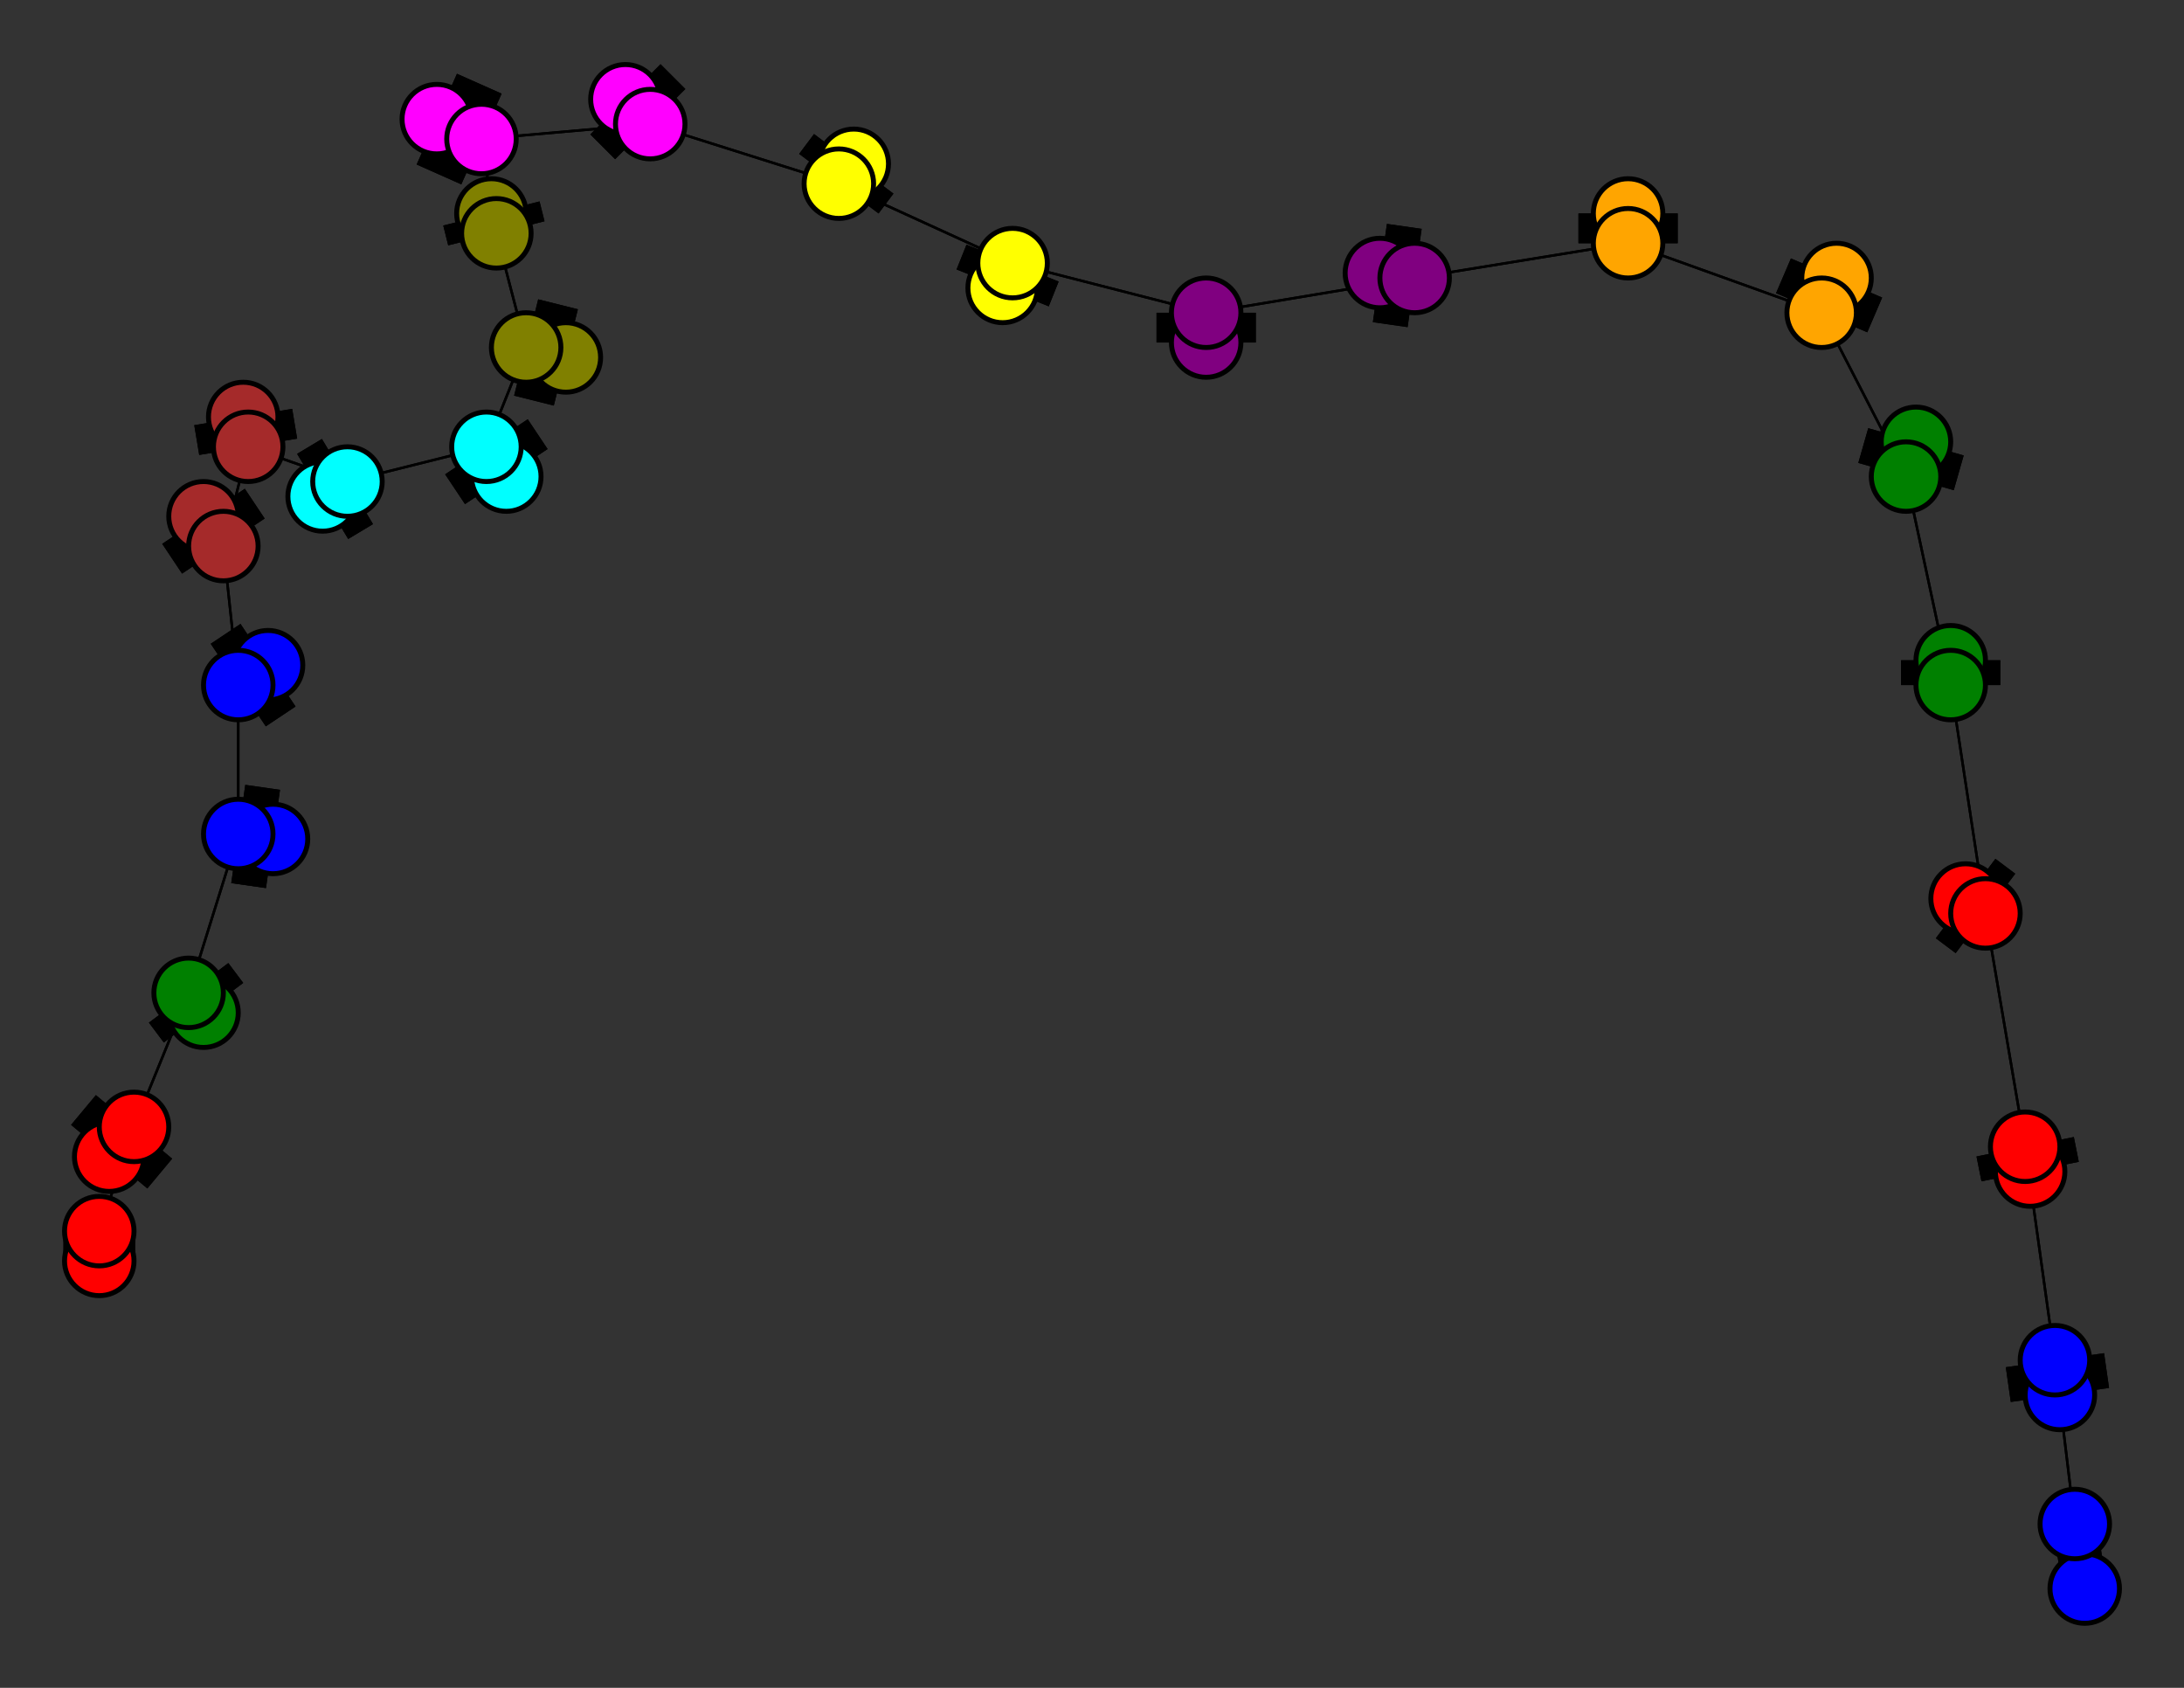 <svg width="440" height="340" xmlns="http://www.w3.org/2000/svg">
<rect width="100%" height="100%" fill="#333333" stroke="none"/>
<path stroke-width="8.857" stroke="black" d="M 420 320 418 307"/>
<path stroke-width="0.5" stroke="black" d="M 70 97 50 90"/>
<path stroke-width="20.0" stroke="black" d="M 70 97 65 100"/>
<path stroke-width="0.5" stroke="black" d="M 70 97 98 90"/>
<path stroke-width="20.0" stroke="black" d="M 65 100 70 97"/>
<path stroke-width="0.5" stroke="black" d="M 98 90 70 97"/>
<path stroke-width="20.0" stroke="black" d="M 98 90 102 96"/>
<path stroke-width="0.5" stroke="black" d="M 98 90 106 70"/>
<path stroke-width="20.0" stroke="black" d="M 102 96 98 90"/>
<path stroke-width="0.5" stroke="black" d="M 106 70 98 90"/>
<path stroke-width="20.0" stroke="black" d="M 49 84 50 90"/>
<path stroke-width="20.0" stroke="black" d="M 106 70 114 72"/>
<path stroke-width="20.0" stroke="black" d="M 114 72 106 70"/>
<path stroke-width="0.5" stroke="black" d="M 100 47 106 70"/>
<path stroke-width="20.0" stroke="black" d="M 100 47 99 43"/>
<path stroke-width="0.5" stroke="black" d="M 100 47 97 28"/>
<path stroke-width="20.0" stroke="black" d="M 99 43 100 47"/>
<path stroke-width="0.5" stroke="black" d="M 97 28 100 47"/>
<path stroke-width="20.0" stroke="black" d="M 97 28 88 24"/>
<path stroke-width="0.5" stroke="black" d="M 97 28 131 25"/>
<path stroke-width="20.0" stroke="black" d="M 88 24 97 28"/>
<path stroke-width="0.5" stroke="black" d="M 106 70 100 47"/>
<path stroke-width="0.5" stroke="black" d="M 50 90 70 97"/>
<path stroke-width="20.0" stroke="black" d="M 50 90 49 84"/>
<path stroke-width="0.5" stroke="black" d="M 50 90 45 110"/>
<path stroke-width="14.429" stroke="black" d="M 20 254 20 248"/>
<path stroke-width="0.5" stroke="black" d="M 27 227 20 248"/>
<path stroke-width="20.0" stroke="black" d="M 27 227 22 233"/>
<path stroke-width="0.5" stroke="black" d="M 27 227 38 200"/>
<path stroke-width="20.0" stroke="black" d="M 22 233 27 227"/>
<path stroke-width="0.5" stroke="black" d="M 38 200 27 227"/>
<path stroke-width="20.0" stroke="black" d="M 38 200 41 204"/>
<path stroke-width="0.5" stroke="black" d="M 38 200 48 168"/>
<path stroke-width="20.0" stroke="black" d="M 41 204 38 200"/>
<path stroke-width="0.5" stroke="black" d="M 48 168 38 200"/>
<path stroke-width="20.0" stroke="black" d="M 48 168 55 169"/>
<path stroke-width="0.5" stroke="black" d="M 48 168 48 138"/>
<path stroke-width="20.0" stroke="black" d="M 55 169 48 168"/>
<path stroke-width="0.5" stroke="black" d="M 48 138 48 168"/>
<path stroke-width="20.0" stroke="black" d="M 48 138 54 134"/>
<path stroke-width="0.5" stroke="black" d="M 48 138 45 110"/>
<path stroke-width="20.0" stroke="black" d="M 54 134 48 138"/>
<path stroke-width="0.5" stroke="black" d="M 45 110 48 138"/>
<path stroke-width="20.0" stroke="black" d="M 45 110 41 104"/>
<path stroke-width="0.5" stroke="black" d="M 45 110 50 90"/>
<path stroke-width="20.0" stroke="black" d="M 41 104 45 110"/>
<path stroke-width="0.5" stroke="black" d="M 131 25 97 28"/>
<path stroke-width="20.0" stroke="black" d="M 131 25 126 20"/>
<path stroke-width="0.5" stroke="black" d="M 131 25 169 37"/>
<path stroke-width="20.0" stroke="black" d="M 126 20 131 25"/>
<path stroke-width="20.0" stroke="black" d="M 384 96 386 89"/>
<path stroke-width="0.5" stroke="black" d="M 384 96 393 138"/>
<path stroke-width="20.0" stroke="black" d="M 386 89 384 96"/>
<path stroke-width="0.5" stroke="black" d="M 393 138 384 96"/>
<path stroke-width="20.0" stroke="black" d="M 393 138 393 133"/>
<path stroke-width="0.5" stroke="black" d="M 393 138 400 184"/>
<path stroke-width="20.0" stroke="black" d="M 393 133 393 138"/>
<path stroke-width="0.5" stroke="black" d="M 400 184 393 138"/>
<path stroke-width="20.0" stroke="black" d="M 400 184 396 181"/>
<path stroke-width="0.5" stroke="black" d="M 400 184 408 231"/>
<path stroke-width="20.0" stroke="black" d="M 396 181 400 184"/>
<path stroke-width="0.5" stroke="black" d="M 408 231 400 184"/>
<path stroke-width="20.0" stroke="black" d="M 408 231 409 236"/>
<path stroke-width="0.5" stroke="black" d="M 408 231 414 274"/>
<path stroke-width="20.0" stroke="black" d="M 409 236 408 231"/>
<path stroke-width="0.5" stroke="black" d="M 414 274 408 231"/>
<path stroke-width="20.0" stroke="black" d="M 414 274 415 281"/>
<path stroke-width="0.5" stroke="black" d="M 414 274 418 307"/>
<path stroke-width="20.0" stroke="black" d="M 415 281 414 274"/>
<path stroke-width="0.5" stroke="black" d="M 418 307 414 274"/>
<path stroke-width="8.857" stroke="black" d="M 418 307 420 320"/>
<path stroke-width="0.5" stroke="black" d="M 384 96 367 63"/>
<path stroke-width="0.5" stroke="black" d="M 20 248 27 227"/>
<path stroke-width="20.0" stroke="black" d="M 370 56 367 63"/>
<path stroke-width="20.0" stroke="black" d="M 367 63 370 56"/>
<path stroke-width="0.5" stroke="black" d="M 169 37 131 25"/>
<path stroke-width="20.0" stroke="black" d="M 169 37 172 33"/>
<path stroke-width="0.5" stroke="black" d="M 169 37 204 53"/>
<path stroke-width="20.0" stroke="black" d="M 172 33 169 37"/>
<path stroke-width="0.5" stroke="black" d="M 204 53 169 37"/>
<path stroke-width="20.0" stroke="black" d="M 204 53 202 58"/>
<path stroke-width="0.5" stroke="black" d="M 204 53 243 63"/>
<path stroke-width="20.0" stroke="black" d="M 202 58 204 53"/>
<path stroke-width="0.5" stroke="black" d="M 243 63 204 53"/>
<path stroke-width="20.0" stroke="black" d="M 243 63 243 69"/>
<path stroke-width="0.5" stroke="black" d="M 243 63 285 56"/>
<path stroke-width="20.0" stroke="black" d="M 243 69 243 63"/>
<path stroke-width="0.5" stroke="black" d="M 285 56 243 63"/>
<path stroke-width="20.0" stroke="black" d="M 285 56 278 55"/>
<path stroke-width="0.5" stroke="black" d="M 285 56 328 49"/>
<path stroke-width="20.0" stroke="black" d="M 278 55 285 56"/>
<path stroke-width="0.5" stroke="black" d="M 328 49 285 56"/>
<path stroke-width="20.0" stroke="black" d="M 328 49 328 43"/>
<path stroke-width="0.5" stroke="black" d="M 328 49 367 63"/>
<path stroke-width="20.0" stroke="black" d="M 328 43 328 49"/>
<path stroke-width="0.5" stroke="black" d="M 367 63 328 49"/>
<path stroke-width="0.5" stroke="black" d="M 367 63 384 96"/>
<path stroke-width="14.429" stroke="black" d="M 20 248 20 254"/>
<circle cx="420" cy="320" r="7.0" style="fill:blue;stroke:black;stroke-width:1.0"/>
<circle cx="418" cy="307" r="7.0" style="fill:blue;stroke:black;stroke-width:1.0"/>
<circle cx="415" cy="281" r="7.0" style="fill:blue;stroke:black;stroke-width:1.0"/>
<circle cx="414" cy="274" r="7.0" style="fill:blue;stroke:black;stroke-width:1.0"/>
<circle cx="409" cy="236" r="7.0" style="fill:red;stroke:black;stroke-width:1.0"/>
<circle cx="408" cy="231" r="7.0" style="fill:red;stroke:black;stroke-width:1.0"/>
<circle cx="396" cy="181" r="7.0" style="fill:red;stroke:black;stroke-width:1.0"/>
<circle cx="400" cy="184" r="7.0" style="fill:red;stroke:black;stroke-width:1.0"/>
<circle cx="393" cy="133" r="7.0" style="fill:green;stroke:black;stroke-width:1.0"/>
<circle cx="393" cy="138" r="7.0" style="fill:green;stroke:black;stroke-width:1.0"/>
<circle cx="386" cy="89" r="7.0" style="fill:green;stroke:black;stroke-width:1.0"/>
<circle cx="384" cy="96" r="7.0" style="fill:green;stroke:black;stroke-width:1.0"/>
<circle cx="370" cy="56" r="7.0" style="fill:orange;stroke:black;stroke-width:1.0"/>
<circle cx="367" cy="63" r="7.0" style="fill:orange;stroke:black;stroke-width:1.0"/>
<circle cx="328" cy="43" r="7.0" style="fill:orange;stroke:black;stroke-width:1.0"/>
<circle cx="328" cy="49" r="7.0" style="fill:orange;stroke:black;stroke-width:1.0"/>
<circle cx="278" cy="55" r="7.0" style="fill:purple;stroke:black;stroke-width:1.0"/>
<circle cx="285" cy="56" r="7.0" style="fill:purple;stroke:black;stroke-width:1.0"/>
<circle cx="243" cy="69" r="7.0" style="fill:purple;stroke:black;stroke-width:1.0"/>
<circle cx="243" cy="63" r="7.0" style="fill:purple;stroke:black;stroke-width:1.0"/>
<circle cx="202" cy="58" r="7.0" style="fill:yellow;stroke:black;stroke-width:1.0"/>
<circle cx="204" cy="53" r="7.0" style="fill:yellow;stroke:black;stroke-width:1.0"/>
<circle cx="172" cy="33" r="7.0" style="fill:yellow;stroke:black;stroke-width:1.0"/>
<circle cx="169" cy="37" r="7.0" style="fill:yellow;stroke:black;stroke-width:1.0"/>
<circle cx="126" cy="20" r="7.0" style="fill:fuchsia;stroke:black;stroke-width:1.0"/>
<circle cx="131" cy="25" r="7.0" style="fill:fuchsia;stroke:black;stroke-width:1.0"/>
<circle cx="88" cy="24" r="7.0" style="fill:fuchsia;stroke:black;stroke-width:1.0"/>
<circle cx="97" cy="28" r="7.0" style="fill:fuchsia;stroke:black;stroke-width:1.0"/>
<circle cx="99" cy="43" r="7.0" style="fill:olive;stroke:black;stroke-width:1.0"/>
<circle cx="100" cy="47" r="7.0" style="fill:olive;stroke:black;stroke-width:1.0"/>
<circle cx="114" cy="72" r="7.0" style="fill:olive;stroke:black;stroke-width:1.0"/>
<circle cx="106" cy="70" r="7.0" style="fill:olive;stroke:black;stroke-width:1.0"/>
<circle cx="102" cy="96" r="7.0" style="fill:aqua;stroke:black;stroke-width:1.0"/>
<circle cx="98" cy="90" r="7.0" style="fill:aqua;stroke:black;stroke-width:1.0"/>
<circle cx="65" cy="100" r="7.0" style="fill:aqua;stroke:black;stroke-width:1.0"/>
<circle cx="70" cy="97" r="7.0" style="fill:aqua;stroke:black;stroke-width:1.0"/>
<circle cx="49" cy="84" r="7.0" style="fill:brown;stroke:black;stroke-width:1.0"/>
<circle cx="50" cy="90" r="7.0" style="fill:brown;stroke:black;stroke-width:1.0"/>
<circle cx="41" cy="104" r="7.0" style="fill:brown;stroke:black;stroke-width:1.0"/>
<circle cx="45" cy="110" r="7.0" style="fill:brown;stroke:black;stroke-width:1.0"/>
<circle cx="54" cy="134" r="7.0" style="fill:blue;stroke:black;stroke-width:1.0"/>
<circle cx="48" cy="138" r="7.0" style="fill:blue;stroke:black;stroke-width:1.0"/>
<circle cx="55" cy="169" r="7.0" style="fill:blue;stroke:black;stroke-width:1.0"/>
<circle cx="48" cy="168" r="7.0" style="fill:blue;stroke:black;stroke-width:1.0"/>
<circle cx="41" cy="204" r="7.0" style="fill:green;stroke:black;stroke-width:1.0"/>
<circle cx="38" cy="200" r="7.0" style="fill:green;stroke:black;stroke-width:1.0"/>
<circle cx="22" cy="233" r="7.0" style="fill:red;stroke:black;stroke-width:1.0"/>
<circle cx="27" cy="227" r="7.0" style="fill:red;stroke:black;stroke-width:1.0"/>
<circle cx="20" cy="254" r="7.0" style="fill:red;stroke:black;stroke-width:1.0"/>
<circle cx="20" cy="248" r="7.0" style="fill:red;stroke:black;stroke-width:1.0"/>
</svg>
